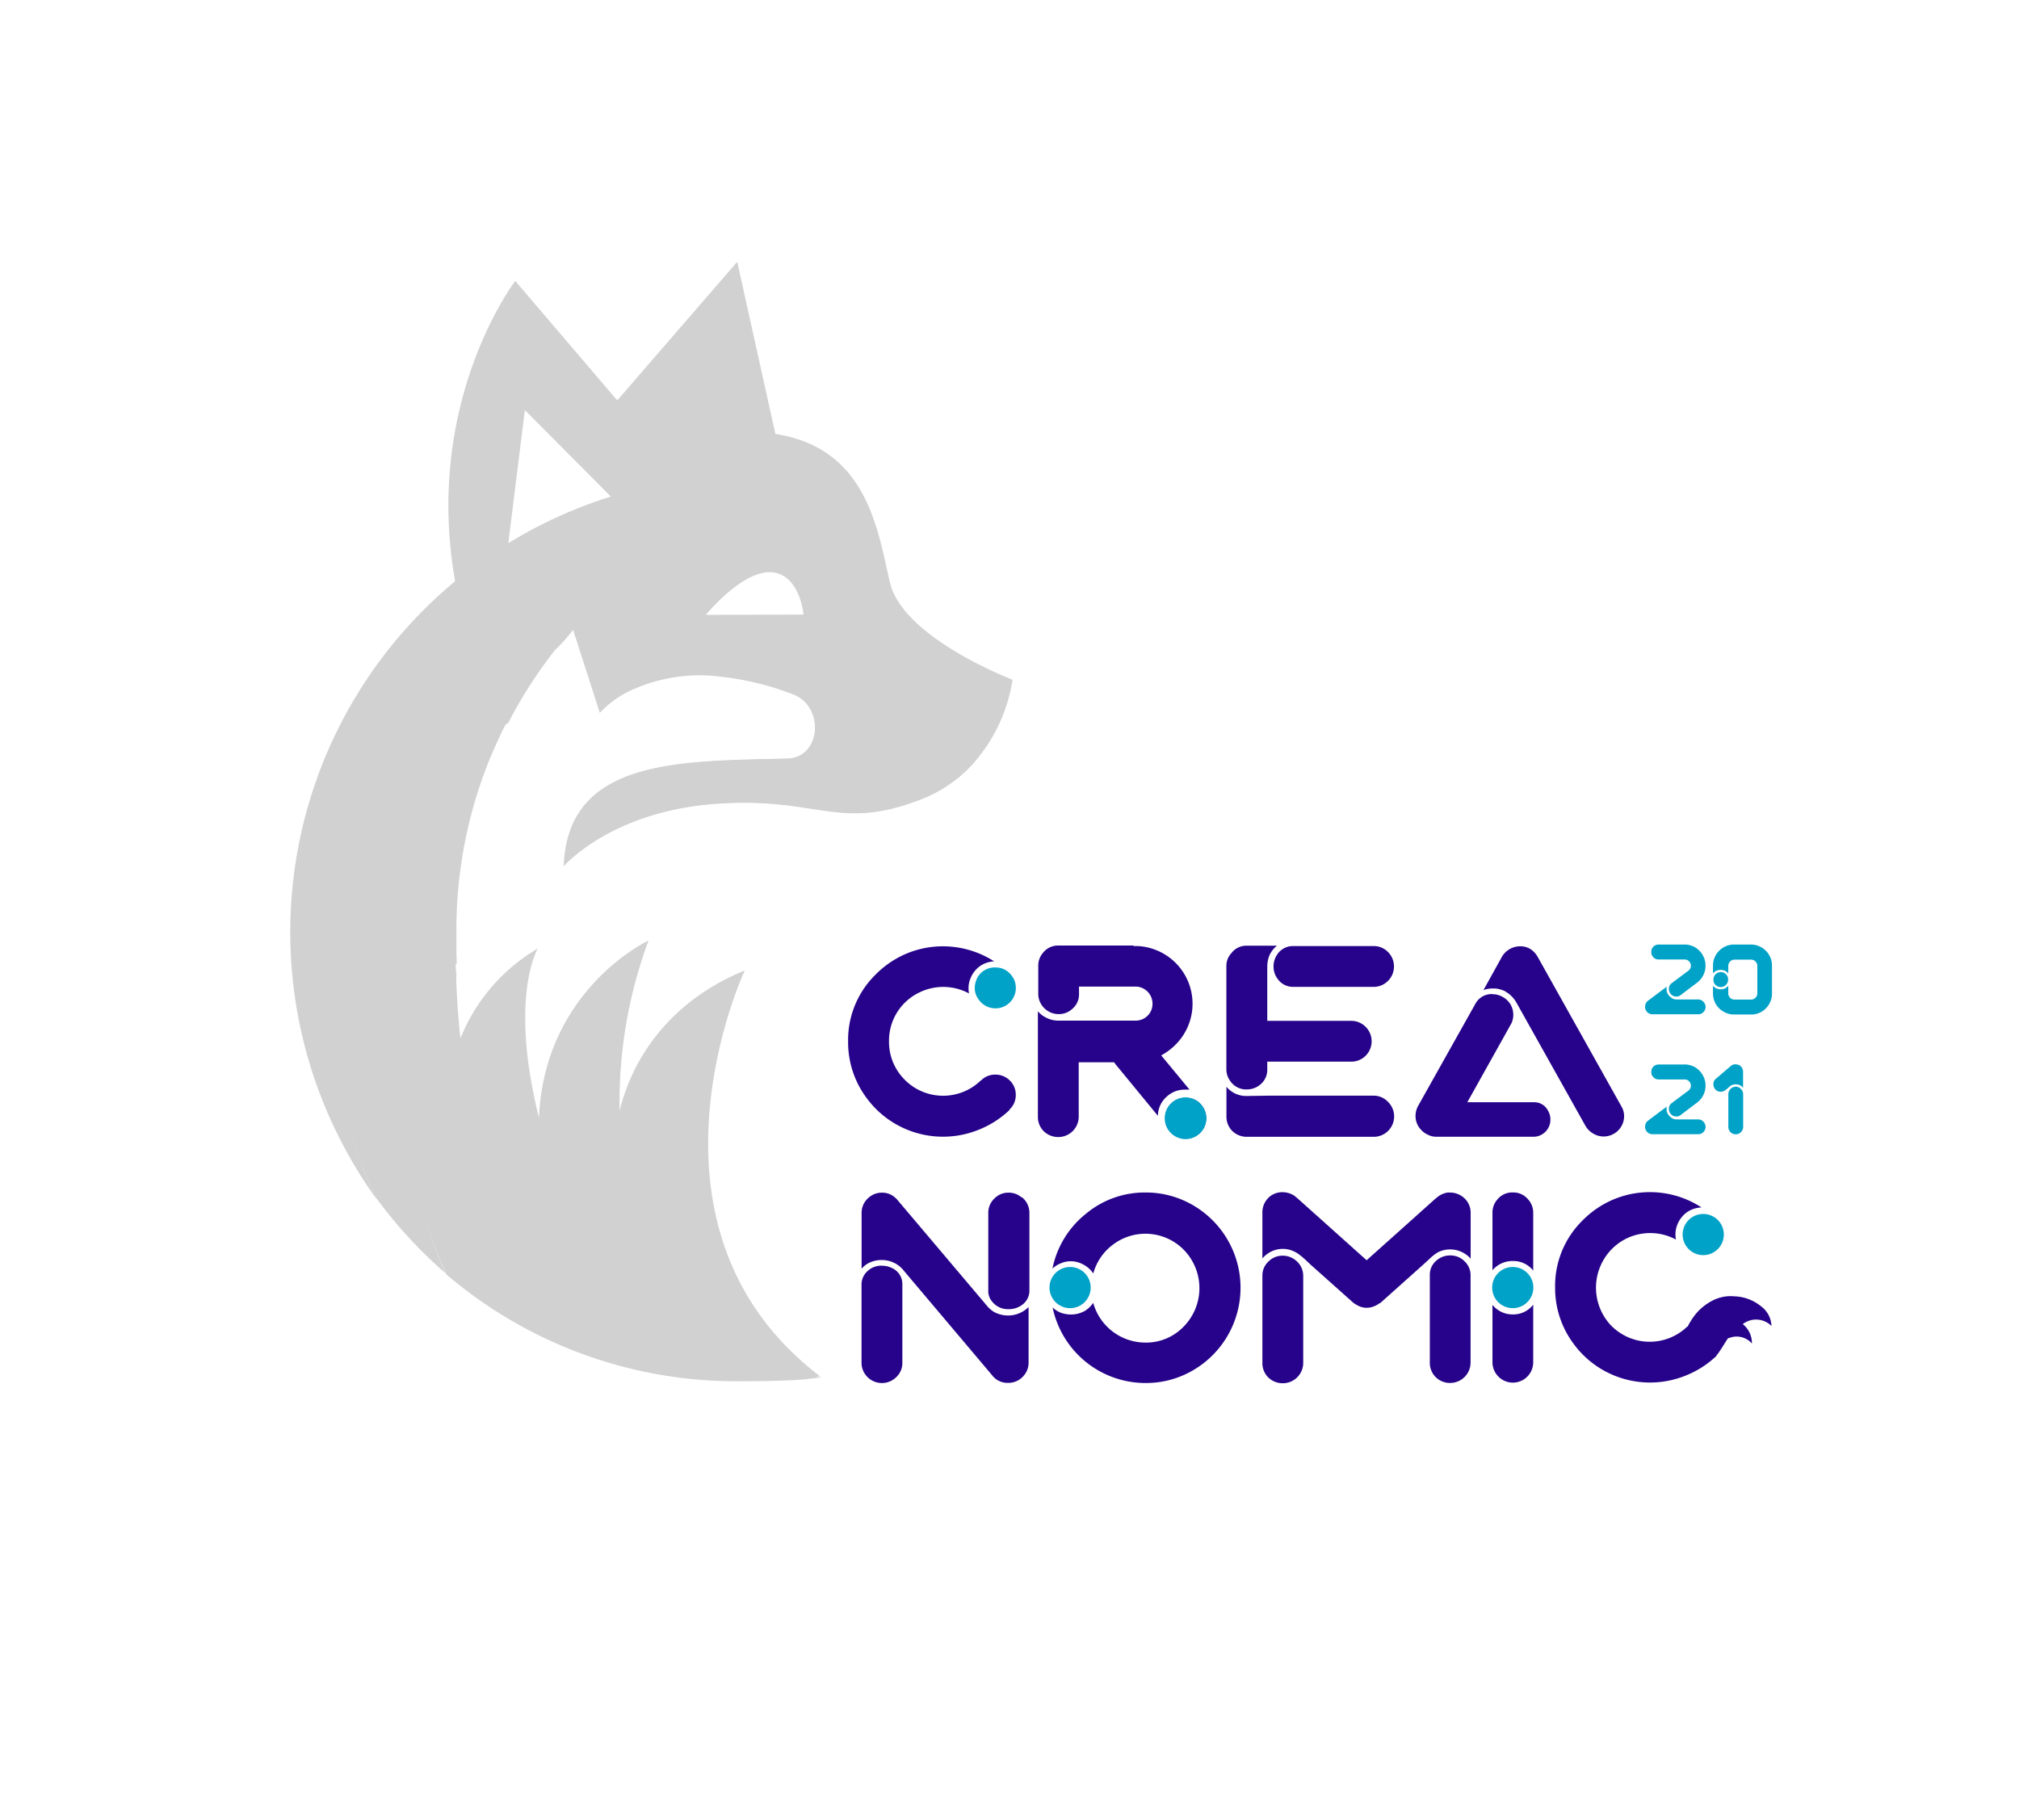 <svg id="Layer_1" data-name="Layer 1" xmlns="http://www.w3.org/2000/svg" viewBox="0 0 264.58 238.59"><defs><style>.cls-1{fill:#26038a;}.cls-2{fill:#00a2c7;}.cls-3{fill:#d1d1d1;}</style></defs><title>Artboard 13</title><path class="cls-1" d="M130.34,126a3.57,3.57,0,0,0-1.89.61,3.61,3.61,0,0,0-1.28,1.64,3.34,3.34,0,0,0-.25,1.28,3.08,3.08,0,0,0,.07.68,7.12,7.12,0,0,0-6.49-.14,7,7,0,0,0-4,6.42,7,7,0,0,0,1.85,4.81,7.08,7.08,0,0,0,10.13.36l.07-.05.07-.05a2.54,2.54,0,0,1,1.82-.71,2.61,2.61,0,0,1,1.89.77,2.56,2.56,0,0,1,.78,1.91,2.52,2.52,0,0,1-.82,1.89l0,.07a12.62,12.62,0,0,1-4,2.57,12.44,12.44,0,0,1-10.32-.41,12.36,12.36,0,0,1-4.37-3.69,12.2,12.2,0,0,1-2.46-7.45,12,12,0,0,1,3.46-8.63,12.59,12.59,0,0,1,4.07-2.84,12.39,12.39,0,0,1,11.66,1Z"/><path class="cls-1" d="M148.5,124h.61a7.57,7.57,0,0,1,5.06,12.8,8,8,0,0,1-2,1.53l3.71,4.49a5.06,5.06,0,0,0-.61,0,3.39,3.39,0,0,0-2.39.93,3.34,3.34,0,0,0-1.14,2.5l-5.6-6.81,0,0-.14-.21h-4.64v7.13a2.67,2.67,0,0,1-2.67,2.67,2.7,2.7,0,0,1-1.93-.78,2.64,2.64,0,0,1-.75-1.89V132.55a3.43,3.43,0,0,0,1.14.86,3.38,3.38,0,0,0,1.53.36l1.25,0h9a2.2,2.2,0,0,0,1.21-.43,2.17,2.17,0,0,0,.89-1.82,2.24,2.24,0,0,0-2.14-2.21h-7.49v1a2.47,2.47,0,0,1-.89,1.93,2.57,2.57,0,0,1-1.78.68,2.68,2.68,0,0,1-2.67-2.53v-3.82a2.55,2.55,0,0,1,.64-1.71,2.5,2.5,0,0,1,2-.93h9.91Zm8.6,20.49a3.26,3.26,0,0,1,.5.57,2.6,2.6,0,0,1,.46,1.5,2.57,2.57,0,0,1-1,2.07,2.5,2.5,0,0,1-1.68.61h-.29a2.72,2.72,0,0,1-1.39-.61,2.62,2.62,0,0,1-.75-.89,2.74,2.74,0,0,1-.25-1.18,2.62,2.62,0,0,1,2.67-2.67A2.65,2.65,0,0,1,157.1,144.48Z"/><path class="cls-1" d="M167.29,124a3.3,3.3,0,0,0-.93,1.21,3.89,3.89,0,0,0-.29,1.46v7.13h11a2.68,2.68,0,0,1,1.71,4.74,2.65,2.65,0,0,1-1.71.61h-11v1.07a2.5,2.5,0,0,1-1,2,2.7,2.7,0,0,1-1.68.57,2.52,2.52,0,0,1-2.18-1.11,2.58,2.58,0,0,1-.5-1.43V126.63a2.42,2.42,0,0,1,.64-1.68,2.46,2.46,0,0,1,2-1h3.92Zm-1.21,19.61h14a2.55,2.55,0,0,1,1.82.82A2.67,2.67,0,0,1,180,149H163.4a2.7,2.7,0,0,1-1.93-.78,2.64,2.64,0,0,1-.75-1.89v-3.89a3.35,3.35,0,0,0,2.67,1.21ZM180,124h.07a2.58,2.58,0,0,1,1.75.71,2.68,2.68,0,0,1-1.71,4.64H169.46a2.47,2.47,0,0,1-2-1,2.7,2.7,0,0,1-.57-1.68,2.76,2.76,0,0,1,.46-1.53,2.45,2.45,0,0,1,2.07-1.14Z"/><path class="cls-1" d="M195.6,130.31a2.56,2.56,0,0,1,1.32.36,2.63,2.63,0,0,1,1.28,1.57,3,3,0,0,1,.11.78,2.59,2.59,0,0,1-.25,1.11l-7.49,13.41a2.78,2.78,0,0,1-1,1,2.62,2.62,0,0,1-1.39.39,2.56,2.56,0,0,1-1.93-.82,2.6,2.6,0,0,1-.75-1.85,2.71,2.71,0,0,1,.32-1.28l7.52-13.41a2.42,2.42,0,0,1,2.18-1.28Zm7.29,15.32a2.15,2.15,0,0,1,.28,1.11,2.21,2.21,0,0,1-.63,1.58,2.5,2.5,0,0,1-.53.4,2.18,2.18,0,0,1-.91.27l-12.9,0a2.33,2.33,0,0,1-1.17-.31,2.2,2.2,0,0,1-.86-.86,2.15,2.15,0,0,1-.19-1.75,2.18,2.18,0,0,1,1.05-1.31,2.27,2.27,0,0,1,1.07-.29l12.91,0a2,2,0,0,1,1.83,1.07ZM200,124.14a2.52,2.52,0,0,1,.75.39,2.93,2.93,0,0,1,.78.93L212.47,145a2.5,2.5,0,0,1,.36,1.28,2.64,2.64,0,0,1-.82,1.93,2.67,2.67,0,0,1-3.24.36,2.77,2.77,0,0,1-1-1l-9.09-16.23a3.87,3.87,0,0,0-.61-.78,3.11,3.11,0,0,0-.71-.54l-.07-.07a3.83,3.83,0,0,0-1.32-.39h-.36a3.43,3.43,0,0,0-1.21.21l2.35-4.24a2.77,2.77,0,0,1,2.42-1.5A2.5,2.5,0,0,1,200,124.14Z"/><path class="cls-1" d="M116.61,156.52a2.93,2.93,0,0,1,.93.68l11.73,13.87a3.71,3.71,0,0,0,1,.89,3.83,3.83,0,0,0,1.85.46,3.69,3.69,0,0,0,1.6-.36,3.77,3.77,0,0,0,1.07-.75v7.27a2.57,2.57,0,0,1-.68,1.78,2.61,2.61,0,0,1-2,.89,2.51,2.51,0,0,1-2.1-1L118.4,166.5a1.41,1.41,0,0,0-.18-.21,3.47,3.47,0,0,0-1.07-.78,3.61,3.61,0,0,0-1.57-.36h-.07a3.69,3.69,0,0,0-1.6.36,3.07,3.07,0,0,0-1,.78V159a2.56,2.56,0,0,1,.82-1.93,2.6,2.6,0,0,1,1.85-.75A2.7,2.7,0,0,1,116.61,156.52Zm-1,9.38a2.75,2.75,0,0,1,1.25.29,2.29,2.29,0,0,1,1.39,2.1v10.31a2.52,2.52,0,0,1-.75,1.85,2.67,2.67,0,0,1-4.07-.25,2.61,2.61,0,0,1-.53-1.6V168.28a2.35,2.35,0,0,1,.82-1.71,2.62,2.62,0,0,1,1.82-.68Zm18.29-9a2.65,2.65,0,0,1,1,2v10.34a2.3,2.3,0,0,1-1,1.82,2.87,2.87,0,0,1-1.71.53,2.61,2.61,0,0,1-2.18-1,2.08,2.08,0,0,1-.5-1.35V159a2.56,2.56,0,0,1,.82-1.93,2.52,2.52,0,0,1,1.85-.75A2.55,2.55,0,0,1,133.87,156.94Z"/><path class="cls-1" d="M142.29,159.1a12,12,0,0,1,7.81-2.8,12.2,12.2,0,0,1,6.26,1.68,12.51,12.51,0,0,1,0,21.61,12.19,12.19,0,0,1-6.26,1.68,12.43,12.43,0,0,1-12.16-9.91,3.2,3.2,0,0,0,.93.64,3.89,3.89,0,0,0,1.46.29,3.68,3.68,0,0,0,1.93-.53,3.75,3.75,0,0,0,1-1,7.1,7.1,0,0,0,6.85,5.21,6.82,6.82,0,0,0,5-2.09,7.19,7.19,0,0,0,0-10.09,7.05,7.05,0,0,0-9.31-.62,7,7,0,0,0-2.53,3.74,3.61,3.61,0,0,0-1.39-1.21,3.34,3.34,0,0,0-1.57-.39,3.26,3.26,0,0,0-1.25.25,3.57,3.57,0,0,0-1.14.71A12.27,12.27,0,0,1,142.29,159.1Z"/><path class="cls-1" d="M190.61,156.37a2.73,2.73,0,0,1,1.43.82,2.57,2.57,0,0,1,.68,1.78v6a3.58,3.58,0,0,0-2.67-1.21,3.48,3.48,0,0,0-1.64.39,5.94,5.94,0,0,0-1.05.82l-.77.71-5.74,5.13a.1.1,0,0,1-.07,0v0a2.78,2.78,0,0,1-.68.39,2.6,2.6,0,0,1-1,.21,2.44,2.44,0,0,1-1.21-.32,3.69,3.69,0,0,1-.57-.36l-5.6-5-.55-.52q-.48-.45-.77-.66a3.39,3.39,0,0,0-.86-.54,3.29,3.29,0,0,0-1.43-.32,3.44,3.44,0,0,0-1.68.43,3.69,3.69,0,0,0-1,.82v-6.17a2.64,2.64,0,0,1,.3-1.11,2.86,2.86,0,0,1,.7-.86,2.67,2.67,0,0,1,1.5-.54.32.32,0,0,1,.14,0,2.87,2.87,0,0,1,1.5.43q.28.21.68.57l8.84,7.92,9-8.06.18-.14a2.83,2.83,0,0,1,.71-.46,3.22,3.22,0,0,1,.68-.21,1.83,1.83,0,0,1,.36,0h.11A2.23,2.23,0,0,1,190.61,156.37Zm-20.83,8.81a2.58,2.58,0,0,1,1,2v11.45a2.67,2.67,0,0,1-2.67,2.67,2.7,2.7,0,0,1-1.93-.78,2.64,2.64,0,0,1-.75-1.89V167.14a2.48,2.48,0,0,1,.78-1.78,2.58,2.58,0,0,1,1.89-.78A2.65,2.65,0,0,1,169.78,165.18Zm22.22.21a2.5,2.5,0,0,1,.71,1.68v11.52a2.67,2.67,0,0,1-2.67,2.67,2.62,2.62,0,0,1-2.67-2.67V167.11a2.41,2.41,0,0,1,.82-1.85,2.67,2.67,0,0,1,1.85-.71A2.55,2.55,0,0,1,192,165.4Z"/><path class="cls-1" d="M200.24,157.19a2.57,2.57,0,0,1,.68,1.78v7.56a3.31,3.31,0,0,0-2.67-1.25,3.42,3.42,0,0,0-2.67,1.21v-7.56a2.55,2.55,0,0,1,.64-1.71,2.5,2.5,0,0,1,2-.93h.07A2.51,2.51,0,0,1,200.24,157.19Zm.68,21.36v0a2.67,2.67,0,0,1-2.67,2.67,2.68,2.68,0,0,1-2.67-2.67v-7.52a3.38,3.38,0,0,0,2.67,1.25,3.28,3.28,0,0,0,2.67-1.28Z"/><path class="cls-1" d="M230.82,171.25a5.81,5.81,0,0,0-3.49-1.34,5.68,5.68,0,0,0-1.08,0,5.52,5.52,0,0,0-1.51.4,7,7,0,0,0-3,2.57,8.12,8.12,0,0,0-.58,1l-.06,0A7.08,7.08,0,0,1,211,173.6a7.21,7.21,0,0,1-.32-9.27,7.08,7.08,0,0,1,2.46-2,7.12,7.12,0,0,1,6.49.14,3.08,3.08,0,0,1-.07-.68,3.35,3.35,0,0,1,.25-1.28,3.61,3.61,0,0,1,1.28-1.64,3.57,3.57,0,0,1,1.89-.61,12.39,12.39,0,0,0-11.66-1,12.6,12.6,0,0,0-4.07,2.84,12,12,0,0,0-3.46,8.63,12.2,12.2,0,0,0,2.46,7.45,12.36,12.36,0,0,0,4.37,3.69,12.44,12.44,0,0,0,10.32.41,12.61,12.61,0,0,0,4-2.57l0-.07c.38-.37,1.25-1.91,1.53-2.26h0l.11,0a2.65,2.65,0,0,1,3,.71,3.17,3.17,0,0,0-1.2-2.54l0,0,0,0a2.85,2.85,0,0,1,3.76.24A3.33,3.33,0,0,0,230.82,171.25Z"/><path class="cls-2" d="M218.39,129.64a1.3,1.3,0,0,0,.25.77l.15.17a2.25,2.25,0,0,0,.37.29,1.34,1.34,0,0,0,.63.13h2.75a.89.89,0,0,1,.62.24,1,1,0,0,1,.35.73v0a1,1,0,0,1-.32.72.92.92,0,0,1-.64.25h-6a.91.91,0,0,1-.66-.26.94.94,0,0,1-.31-.72,1,1,0,0,1,.28-.71l.15-.12,2.41-1.81A1.62,1.62,0,0,0,218.39,129.64Zm2.37-5.84h.14a2.83,2.83,0,0,1,1.21.35,3,3,0,0,1,.79.69,2.79,2.79,0,0,1,.19,3.19,2.81,2.81,0,0,1-.82.86l-2,1.51-.06.05a.93.93,0,0,1-.54.17,1,1,0,0,1-.41-.09,1,1,0,0,1-.37-.31,1,1,0,0,1-.19-.59.43.43,0,0,1,0-.1.92.92,0,0,1,.33-.64l2.1-1.57a1.66,1.66,0,0,0,.28-.24.81.81,0,0,0,.17-.5.82.82,0,0,0-.76-.82h-3.46a.91.91,0,0,1-.66-.26.94.94,0,0,1-.31-.72,1,1,0,0,1,.28-.71,1,1,0,0,1,.68-.27h3.4Z"/><path class="cls-2" d="M229.46,123.8a2.76,2.76,0,0,1,2.75,2.78v3.61a2.71,2.71,0,0,1-.77,1.94,2.64,2.64,0,0,1-2,.84h-2.19a2.65,2.65,0,0,1-1.27-.31,2.83,2.83,0,0,1-1-.85,2.75,2.75,0,0,1-.5-1.61v-1a1.22,1.22,0,0,0,1,.46,1.19,1.19,0,0,0,1-.46v1a.78.78,0,0,0,.22.55.76.76,0,0,0,.59.26h2.19a.82.82,0,0,0,.81-.81v-3.61a.82.82,0,0,0-.81-.81h-2.19a.77.77,0,0,0-.64.33.75.75,0,0,0-.17.48v1a1.19,1.19,0,0,0-1-.46,1.23,1.23,0,0,0-1,.45v-1a2.73,2.73,0,0,1,.66-1.81,2.88,2.88,0,0,1,.93-.71,2.63,2.63,0,0,1,1.16-.26Zm-3.27,3.9a1,1,0,0,1,.27.58v.21a.94.94,0,0,1-.31.62.91.91,0,0,1-.66.26,1,1,0,0,1-.72-.31,1,1,0,0,1-.22-.44.77.77,0,0,1,0-.21,1.7,1.7,0,0,1,0-.21,1.09,1.09,0,0,1,.27-.51,1,1,0,0,1,.68-.28A.92.92,0,0,1,226.19,127.71Z"/><path class="cls-2" d="M218.39,145.36a1.3,1.3,0,0,0,.25.77l.15.17a2.25,2.25,0,0,0,.37.29,1.34,1.34,0,0,0,.63.13h2.75a.89.89,0,0,1,.62.24,1,1,0,0,1,.35.73v0a1,1,0,0,1-.32.72.92.92,0,0,1-.64.25h-6a.91.91,0,0,1-.66-.26.94.94,0,0,1-.31-.72,1,1,0,0,1,.28-.71l.15-.12,2.41-1.81A1.62,1.62,0,0,0,218.39,145.36Zm2.37-5.84h.14a2.83,2.83,0,0,1,1.21.35,3,3,0,0,1,.79.69,2.79,2.79,0,0,1,.19,3.19,2.81,2.81,0,0,1-.82.86l-2,1.51-.06.05a.93.93,0,0,1-.54.17,1,1,0,0,1-.41-.09,1,1,0,0,1-.37-.31,1,1,0,0,1-.19-.59.43.43,0,0,1,0-.1.92.92,0,0,1,.33-.64l2.1-1.57a1.66,1.66,0,0,0,.28-.24.81.81,0,0,0,.17-.5.82.82,0,0,0-.76-.82h-3.46a.91.91,0,0,1-.66-.26.94.94,0,0,1-.31-.72,1,1,0,0,1,.28-.71,1,1,0,0,1,.68-.27h3.4Z"/><path class="cls-2" d="M227.54,139.52l.15,0a1.28,1.28,0,0,1,.31.14.79.79,0,0,1,.18.16,1,1,0,0,1,.24.65v2.09a1.29,1.29,0,0,0-.46-.34,1.27,1.27,0,0,0-.5-.1,1.32,1.32,0,0,0-.55.12,2.13,2.13,0,0,0-.42.32,3.42,3.42,0,0,1-.37.31h0a1,1,0,0,1-.62.22h-.05a.89.89,0,0,1-.7-.35,1,1,0,0,1-.22-.63v-.09a.92.92,0,0,1,.35-.65h0l1.93-1.65h0a.92.92,0,0,1,.53-.22h.17Zm.54,3.16a.92.92,0,0,1,.35.72v4.29h0a.94.94,0,0,1-.26.67.92.92,0,0,1-.71.31.94.94,0,0,1-.7-.29,1,1,0,0,1-.27-.69v-4.32a1,1,0,0,1,1-.94A.91.91,0,0,1,228.08,142.67Z"/><path class="cls-2" d="M130.45,126.81a2.5,2.5,0,0,1,2.07,1,1.31,1.31,0,0,1,.16.21,1.19,1.19,0,0,0,.12.18,2.71,2.71,0,0,1,.32,1.28,2.67,2.67,0,0,1-4.53,1.93,3.23,3.23,0,0,1-.46-.57,2.44,2.44,0,0,1-.39-1.36,2.68,2.68,0,0,1,.14-.86,2.56,2.56,0,0,1,1-1.36,2.59,2.59,0,0,1,1.5-.46Z"/><circle class="cls-2" cx="155.36" cy="146.57" r="2.73"/><circle class="cls-2" cx="140.23" cy="168.76" r="2.7"/><circle class="cls-2" cx="198.24" cy="168.76" r="2.7"/><circle class="cls-2" cx="223.2" cy="161.81" r="2.7"/><path class="cls-3" d="M107.42,180.35c-.35.06-2.46.28-2.81.32l-1,.11a14.2,14.2,0,0,1-6.42-1.89,37,37,0,0,1-9.84-8.17C76,158.11,77.9,135.24,97.61,127.19,97.3,127.79,82.09,161,107.42,180.35Z"/><path class="cls-3" d="M105.66,180.51s-20.19-7.73-23.51-25.24a61,61,0,0,1,2.84-32s-17.2,8-14,30S105.66,180.51,105.66,180.51Z"/><path class="cls-3" d="M107.31,180.51S80.58,175.93,73,154.32s-2.52-30-2.52-30a23.9,23.9,0,0,0-11.83,19.88C58,158.42,72.44,182.72,107.31,180.51Z"/><path class="cls-3" d="M116.61,76.31c-1.67-7.32-3.13-17.55-15-19.44l-5-22.56L80.89,52.48,67.52,36.82S55.46,52.58,59.64,76.18a59.76,59.76,0,0,0-12.87,77.1q1.2,2,2.56,3.86a48.69,48.69,0,0,1,17.28-62.4,59.44,59.44,0,0,1,6.1-9.51,22.72,22.72,0,0,0,2.39-2.67l2.26,7,.72,2.26.52,1.62a13.06,13.06,0,0,1,4.75-3.24,21.41,21.41,0,0,1,11-1.52,0,0,0,0,1,0,0A37.47,37.47,0,0,1,103.9,91c4.2,1.55,3.74,8.34-.74,8.46-14.11.35-28.78,0-29.28,14.06,0,0,6.1-7.09,19.67-8.14s16.16,3.63,27-.55a18.08,18.08,0,0,0,6.32-4.06c.28-.28.55-.57.82-.87a21.5,21.5,0,0,0,5-10.81S118.28,83.62,116.61,76.31Zm-50-5.11,2.17-17.45L80.05,65.08A60.13,60.13,0,0,0,66.6,71.2Zm25.89,9.39S97.18,74.84,101,75s4.3,5.55,4.3,5.55Z"/><path class="cls-3" d="M127.72,99.86a18,18,0,0,1-7.14,4.93c-10.86,4.18-13.44-.5-27,.55s-19.67,8.14-19.67,8.14c.5-14.09,15.18-13.71,29.28-14.06,4.48-.12,4.93-6.9.74-8.46a37.46,37.46,0,0,0-9.51-2.31c.47,0,1,0,1.44,0A50.66,50.66,0,0,1,127.72,99.86Z"/><path class="cls-3" d="M64.29,99.2a59.38,59.38,0,0,0-4.48,22.72c0,.57,0,1.14,0,1.69,0,1,0,1.94.07,2.89,0,0,0,0,0,0a3,3,0,0,1,0-.38A45.47,45.47,0,0,0,54.25,148a44.79,44.79,0,0,0,4.15,18.9,59.56,59.56,0,0,1-9.18-10s0,0,0,0a48.69,48.69,0,0,1,17.28-62.4C65.68,96,65,97.58,64.29,99.2Z"/><path class="cls-3" d="M107.64,180.5c-.37.07-.74.12-1.1.16l-1,.12c-2.67.24-6.56.26-8.92.26a58.45,58.45,0,0,1-38.12-14c-.11-.2-.18-.4-.27-.6a44.75,44.75,0,0,1-4.14-18.9,45.47,45.47,0,0,1,5.62-21.9,3.69,3.69,0,0,0,0,.38c0,.45,0,.92.07,1.35s0,.57,0,.84C60.67,154.52,70,166.77,84,173.41l.51.25c.4.2.78.4,1.18.59a73.63,73.63,0,0,0,13.18,4.57c1.26.33,2.55.64,3.85.93h0C103.66,180,106.67,180.29,107.64,180.5Z"/></svg>
